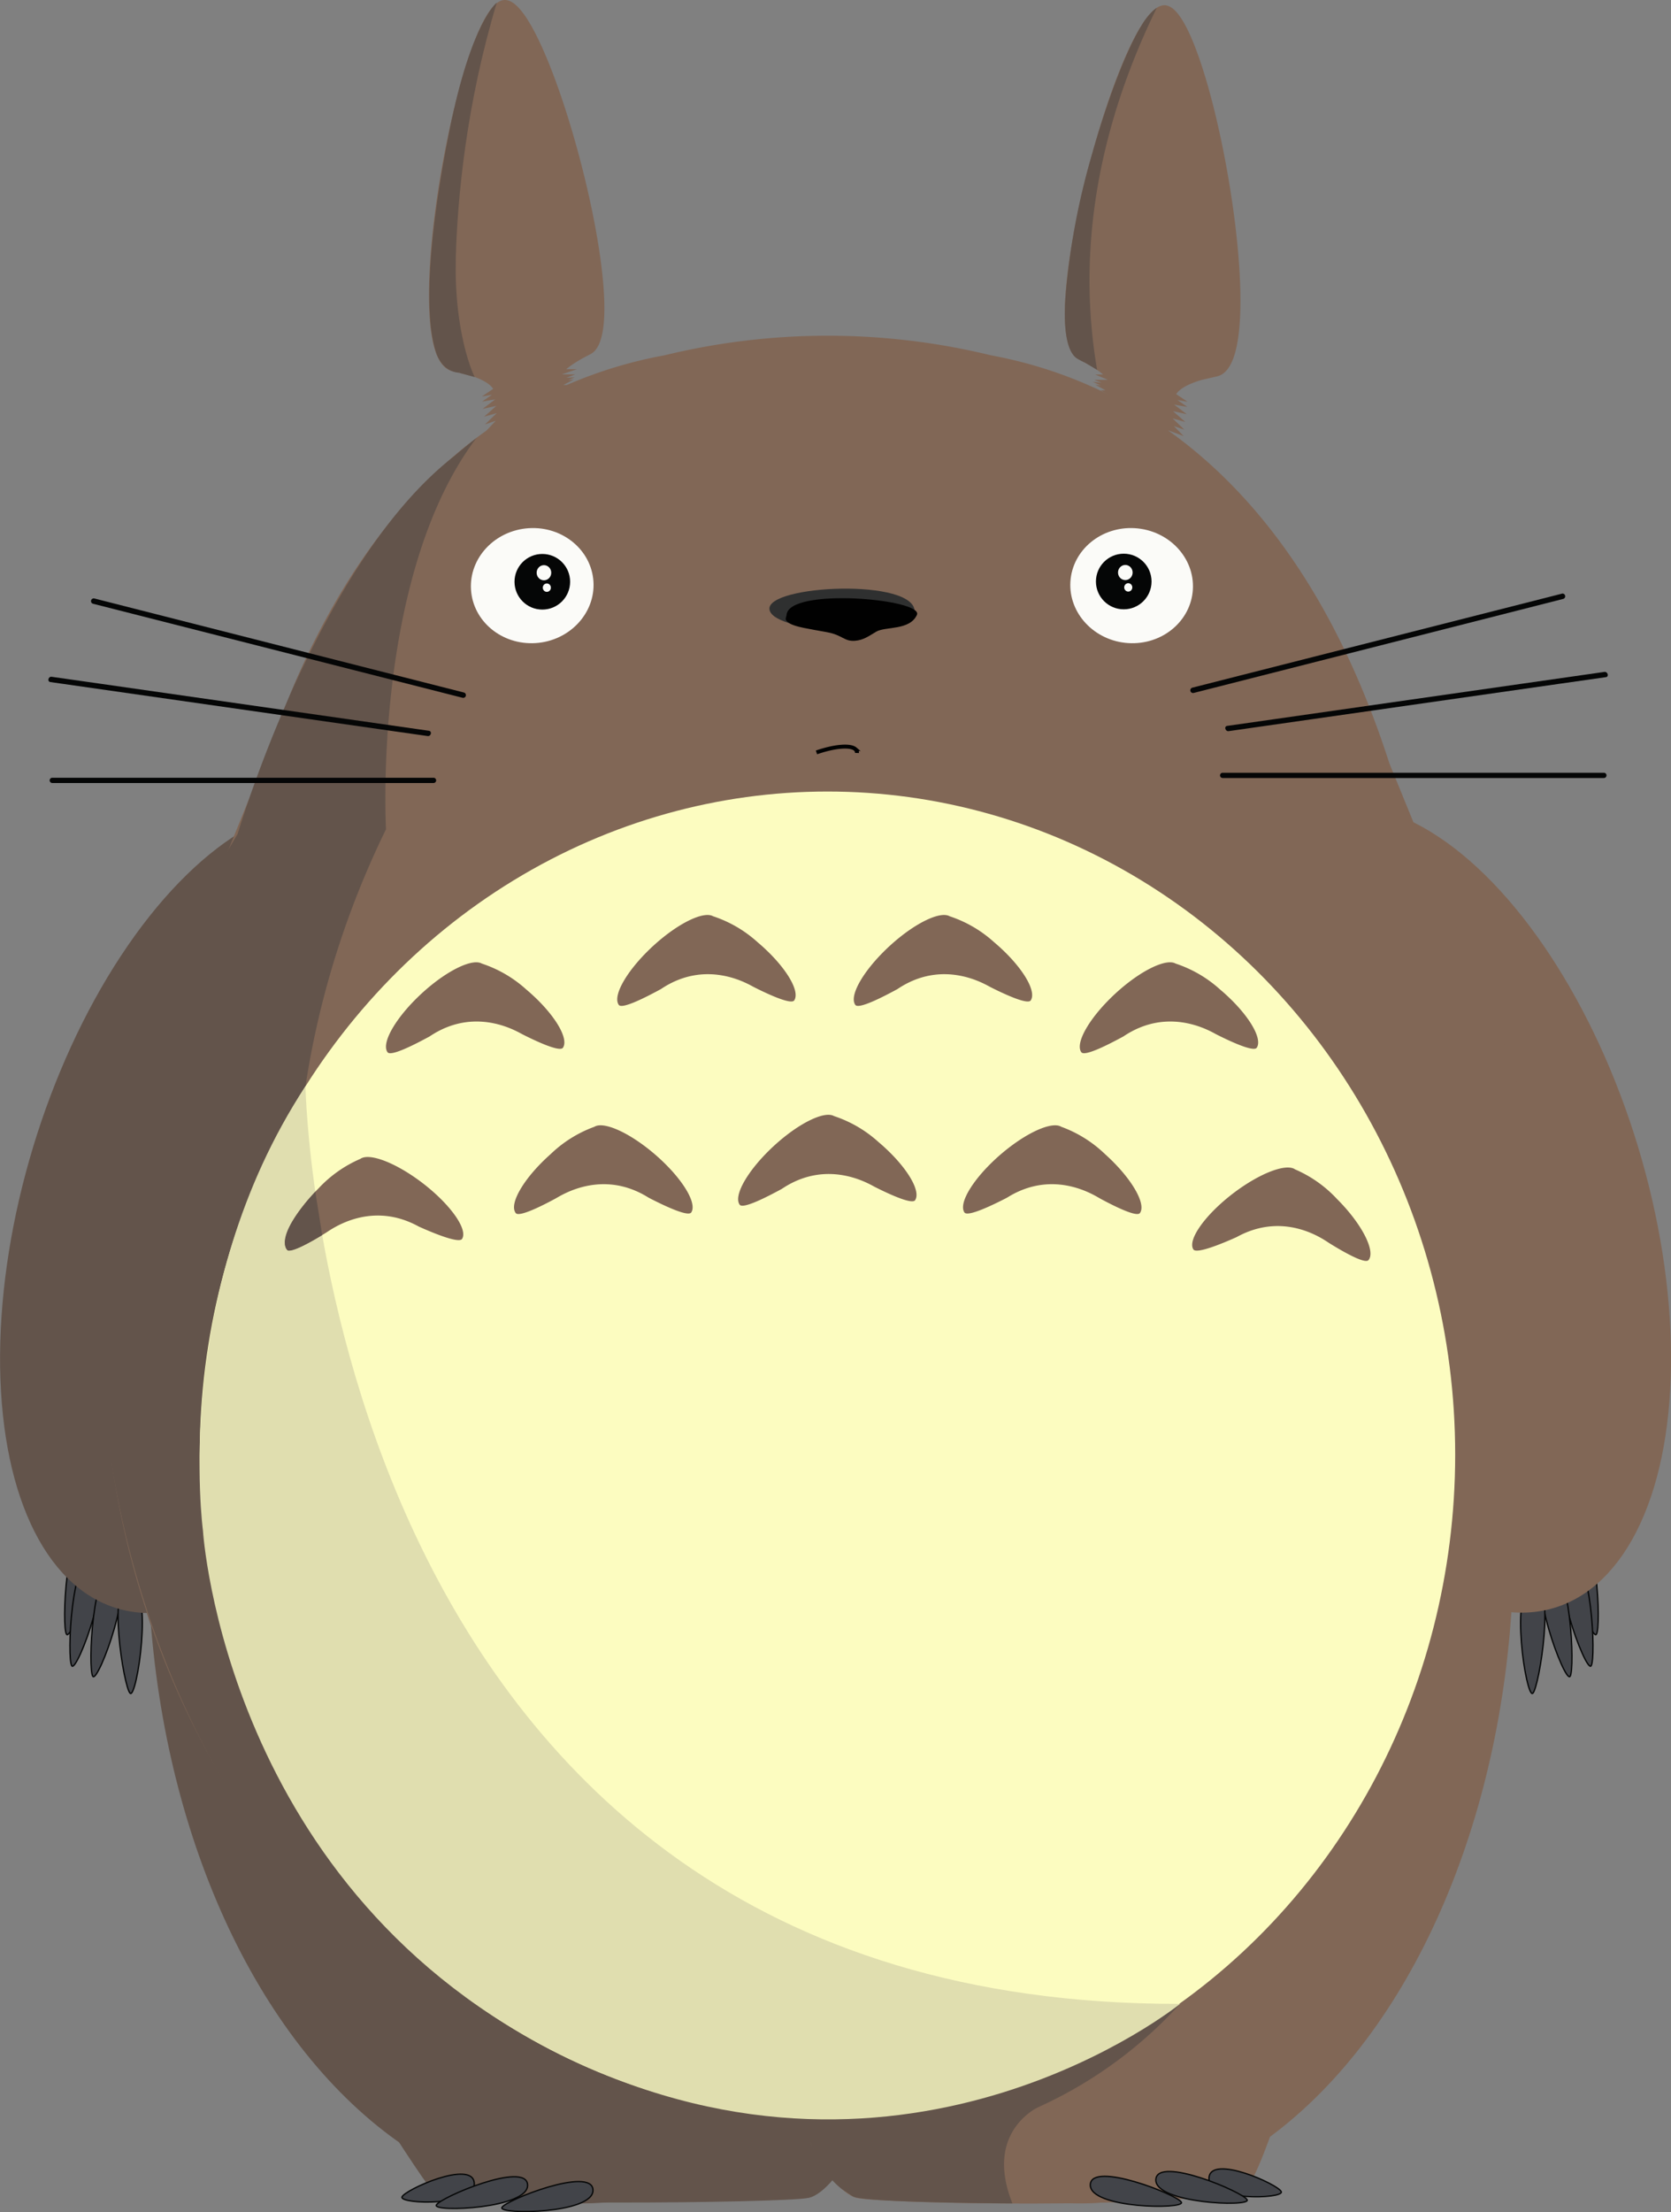 <svg id="Layer_10" data-name="Layer 10" xmlns="http://www.w3.org/2000/svg" viewBox="0 0 317.92 420.71"><rect x="0" y="0" width="317.92" height="420.71" fill="#808080" stroke="none"/><defs><style>.cls-1{fill:#424449;stroke:#050606;stroke-width:0.25px;}.cls-1,.cls-8,.cls-9{stroke-miterlimit:10;}.cls-2{fill:#63544b;}.cls-3,.cls-9{fill:#816756;}.cls-4{fill:#fcfcc0;}.cls-5{fill:#e0deaf;}.cls-6{fill:#fbfbf8;}.cls-7{fill:#050606;}.cls-8{fill:none;stroke:#010101;stroke-width:0.75px;}.cls-9{stroke:#816756;}.cls-10{fill:#2f3030;}.cls-11{fill:#010101;}</style></defs><title>Totoro_Shading</title><path class="cls-1" d="M260.9,399.11c-1-1.3-.07-22.06,4.18-20.36S261.91,400.41,260.9,399.11Z" transform="translate(-248.23 -88.29)"/><path class="cls-1" d="M261.9,405.11c-1-1.3-.07-22.06,4.18-20.36S262.91,406.41,261.9,405.11Z" transform="translate(-248.23 -88.29)"/><path class="cls-1" d="M265.9,407.11c-1-1.3-.07-22.06,4.18-20.36S266.91,408.41,265.9,407.11Z" transform="translate(-248.23 -88.29)"/><path class="cls-1" d="M273,410.32c-1.24-1.07-4.51-21.59,0-20.78S274.24,411.39,273,410.32Z" transform="translate(-248.23 -88.29)"/><ellipse class="cls-2" cx="293.44" cy="318.22" rx="79.31" ry="40.67" transform="translate(-344.4 418.55) rotate(-73.15)"/><path class="cls-1" d="M551.94,399.11c1-1.3.07-22.06-4.18-20.36S550.93,400.41,551.94,399.11Z" transform="translate(-248.23 -88.29)"/><path class="cls-1" d="M550.94,405.11c1-1.3.07-22.06-4.18-20.36S549.93,406.41,550.94,405.11Z" transform="translate(-248.23 -88.29)"/><path class="cls-1" d="M546.94,407.11c1-1.3.07-22.06-4.18-20.36S545.93,408.41,546.94,407.11Z" transform="translate(-248.23 -88.29)"/><path class="cls-1" d="M539.85,410.32c1.24-1.07,4.51-21.59,0-20.78S538.6,411.39,539.85,410.32Z" transform="translate(-248.23 -88.29)"/><ellipse class="cls-3" cx="520.95" cy="318.19" rx="40.67" ry="79.31" transform="translate(-318.09 76.35) rotate(-16.85)"/><ellipse class="cls-2" cx="110.66" cy="293.9" rx="82.55" ry="125.14"/><ellipse class="cls-3" cx="205.43" cy="293.9" rx="82.55" ry="125.14"/><path class="cls-2" d="M321.15,491.05s7.76,12.22,9.83,14.52,66.22,1.72,71.08.71c5.95-1.25,15-20,5.95-13.53" transform="translate(-248.23 -88.29)"/><path class="cls-3" d="M491.12,491s-4.36,13.43-6.38,13.93c-14.14,3.56-68.31,2.45-73.45,1.36-5.87-1.25-14.76-20.06-5.87-13.59" transform="translate(-248.23 -88.29)"/><path class="cls-1" d="M343.72,508.11c0.66-1.39,17.15-7.9,17.33-3.34S343.06,509.5,343.72,508.11Z" transform="translate(-248.23 -88.29)"/><path class="cls-1" d="M324.71,506.11c0.47-1.36,13.43-7.18,13.75-2.65S324.24,507.47,324.71,506.11Z" transform="translate(-248.23 -88.29)"/><path class="cls-1" d="M331.24,507.65c0.62-1.41,17.06-8.43,17.37-3.88S330.61,509.06,331.24,507.65Z" transform="translate(-248.23 -88.29)"/><path class="cls-1" d="M473,507.11c-0.66-1.39-17.15-7.9-17.33-3.34S473.69,508.5,473,507.11Z" transform="translate(-248.23 -88.29)"/><path class="cls-1" d="M492,505.11c-0.47-1.36-13.43-7.18-13.75-2.65S492.51,506.47,492,505.11Z" transform="translate(-248.23 -88.29)"/><path class="cls-1" d="M485.51,506.65c-0.62-1.41-17.06-8.43-17.37-3.88S486.14,508.06,485.51,506.65Z" transform="translate(-248.23 -88.29)"/><path class="cls-2" d="M338.83,171.64c-27.75,21.06-38.49,57.1-38.49,57.1L281,276.83C255.75,330.42,275,391,275,391s10,41.63,47.13,73.38,80.23,31.08,80.23,31.08a20,20,0,0,0,2.06,4.54,16.66,16.66,0,0,0,3.89,4.54s1.05,0.72,2.19,1.46c1.87,1.21,30.35,1.33,30.35,1.33-5.65-14.17,5.55-18.64,5.55-18.64-18.15-3.37-65.3-14.73-101.46-56.28-43.24-49.67-53.6-122.76-28.51-190.11a138.22,138.22,0,0,1,24.24-71.64l0.43-.57Z" transform="translate(-248.23 -88.29)"/><path class="cls-3" d="M527.57,270.2l-15-36.74c-18-55.91-51.22-73.06-75.86-77.61a131.23,131.23,0,0,0-62,0c-21.43,3.91-49.38,17.34-68.21,57.58h0c-2.22,4.74-4.31,9.84-6.24,15.34L280.29,278l-0.63,1.54h0A167.79,167.79,0,0,0,267.76,342c0,84.78,61.74,153.5,137.9,153.5s137.9-68.73,137.9-153.5A166.79,166.79,0,0,0,527.57,270.2Z" transform="translate(-248.23 -88.29)"/><path class="cls-2" d="M338.83,171.64C319,197.95,321.67,246,321.67,246c-29.38,60.08-20.44,130.36,21.69,176.2,49.49,53.85,120.94,48,129.39,47.18A82.08,82.08,0,0,1,445.83,489c-18.57,8.33-35.55,7.25-47.17,6.58a129.48,129.48,0,0,1-28.54-5.08A134.48,134.48,0,0,1,327.25,469c-18.67-14.09-28.65-29.43-33.87-37.62-4.59-7.21-24-38.9-25.87-84.62-2-48.6,16.91-84.85,25.94-99.89,0,0,15.24-51.86,41.31-71.91q0.87-.75,1.8-1.51Q337.71,172.5,338.83,171.64Z" transform="translate(-248.23 -88.29)"/><ellipse class="cls-4" cx="157.43" cy="276.64" rx="119.43" ry="126.11"/><path class="cls-5" d="M306.35,294.87s2.9,174.88,166.4,174.51c0,0-51.42,41.63-116.58,10.29s-69.33-100.33-69.33-100.33S280.7,333.9,306.35,294.87Z" transform="translate(-248.23 -88.29)"/><path class="cls-3" d="M415.36,305.47a23.64,23.64,0,0,0-8.46-4.93c-1.76-1-6.45,1.2-11.09,5.36-5.07,4.56-8.14,9.71-6.85,11.5,0.64,0.89,5.38-1.58,8-3,8.7-5.86,16.66-.92,17.72-0.38,2.57,1.3,7.07,3.4,7.66,2.52C423.56,314.68,420.44,309.75,415.36,305.47Z" transform="translate(-248.23 -88.29)"/><path class="cls-3" d="M458.46,307.77a23.64,23.64,0,0,0-8.31-5.19c-1.73-1.07-6.49,1-11.24,5-5.21,4.4-8.43,9.46-7.19,11.29,0.61,0.91,5.42-1.42,8.09-2.8,8.88-5.59,16.68-.41,17.72.15,2.53,1.38,7,3.62,7.58,2.76C466.38,317.22,463.4,312.19,458.46,307.77Z" transform="translate(-248.23 -88.29)"/><path class="cls-3" d="M502.63,316.34a23.64,23.64,0,0,0-8-5.66c-1.66-1.17-6.53.63-11.52,4.36-5.45,4.09-9,9-7.84,10.85,0.56,0.94,5.5-1.1,8.23-2.33,9.19-5.07,16.68.55,17.69,1.18,2.45,1.52,6.74,4,7.41,3.19C510,326.24,507.31,321,502.63,316.34Z" transform="translate(-248.23 -88.29)"/><path class="cls-3" d="M353,307.77a23.64,23.64,0,0,1,8.31-5.19c1.73-1.07,6.49,1,11.24,5,5.21,4.4,8.43,9.46,7.19,11.29-0.61.91-5.42-1.42-8.09-2.8-8.88-5.59-16.68-.41-17.72.15-2.53,1.38-7,3.62-7.58,2.76C345,317.22,348,312.19,353,307.77Z" transform="translate(-248.23 -88.29)"/><path class="cls-3" d="M308.79,314.34a23.64,23.64,0,0,1,8-5.66c1.66-1.17,6.53.63,11.52,4.36,5.45,4.09,9,9,7.84,10.85-0.56.94-5.5-1.1-8.23-2.33-9.19-5.07-16.68.55-17.69,1.18-2.45,1.52-6.74,4-7.41,3.19C301.43,324.24,304.11,319,308.79,314.34Z" transform="translate(-248.23 -88.29)"/><path class="cls-3" d="M392.36,267.47a23.64,23.64,0,0,0-8.46-4.93c-1.76-1-6.45,1.2-11.09,5.36-5.07,4.56-8.14,9.71-6.85,11.5,0.64,0.89,5.38-1.58,8-3,8.7-5.86,16.66-.92,17.72-0.38,2.57,1.3,7.07,3.4,7.66,2.52C400.56,276.68,397.44,271.75,392.36,267.47Z" transform="translate(-248.23 -88.29)"/><path class="cls-3" d="M348.36,276.47a23.64,23.64,0,0,0-8.46-4.93c-1.76-1-6.45,1.2-11.09,5.36-5.07,4.56-8.14,9.71-6.85,11.5,0.64,0.89,5.38-1.58,8-3,8.7-5.86,16.66-.92,17.72-0.38,2.57,1.3,7.07,3.4,7.66,2.52C356.56,285.68,353.44,280.75,348.36,276.47Z" transform="translate(-248.23 -88.29)"/><path class="cls-3" d="M437.36,267.47a23.64,23.64,0,0,0-8.46-4.93c-1.76-1-6.45,1.2-11.09,5.36-5.07,4.56-8.14,9.71-6.85,11.5,0.64,0.89,5.38-1.58,8-3,8.7-5.86,16.66-.92,17.72-0.38,2.57,1.3,7.07,3.4,7.66,2.52C445.56,276.68,442.44,271.75,437.36,267.47Z" transform="translate(-248.23 -88.29)"/><path class="cls-3" d="M480.36,276.47a23.64,23.64,0,0,0-8.46-4.93c-1.76-1-6.45,1.2-11.09,5.36-5.07,4.56-8.14,9.71-6.85,11.5,0.64,0.89,5.38-1.58,8-3,8.7-5.86,16.66-.92,17.72-0.38,2.57,1.3,7.07,3.4,7.66,2.52C488.56,285.68,485.44,280.75,480.36,276.47Z" transform="translate(-248.23 -88.29)"/><path class="cls-2" d="M308.22,314.93l1.31,8.24s-5.36,3.35-6.55,2.93C303,326.11,299.85,324,308.22,314.93Z" transform="translate(-248.23 -88.29)"/><path class="cls-6" d="M361.14,198.93c0.36,6-4.57,11.25-11,11.66s-11.94-4.15-12.3-10.19,4.57-11.25,11-11.66S360.78,192.9,361.14,198.93Z" transform="translate(-248.23 -88.29)"/><ellipse class="cls-6" cx="102.45" cy="108.88" rx="1.39" ry="1.44"/><ellipse class="cls-6" cx="101.9" cy="111.71" rx="0.77" ry="0.8"/><path class="cls-6" d="M451.88,198.93c-0.36,6,4.57,11.25,11,11.66s11.94-4.15,12.3-10.19-4.57-11.25-11-11.66S452.24,192.9,451.88,198.93Z" transform="translate(-248.23 -88.29)"/><circle class="cls-7" cx="213.8" cy="110.59" r="5.29"/><ellipse class="cls-6" cx="214.1" cy="108.88" rx="1.39" ry="1.44"/><ellipse class="cls-6" cx="214.66" cy="111.71" rx="0.77" ry="0.8"/><circle class="cls-7" cx="103.18" cy="110.64" r="5.29"/><ellipse class="cls-6" cx="103.49" cy="108.92" rx="1.39" ry="1.44"/><ellipse class="cls-6" cx="104.04" cy="111.76" rx="0.77" ry="0.8"/><path class="cls-8" d="M403.57,231.38c3.47-1.2,6.44-1.44,7.38-.63a0.93,0.93,0,0,1,.33.74" transform="translate(-248.23 -88.29)"/><path class="cls-7" d="M545.37,201.2L483.8,216.85l-8.72,2.22a0.5,0.5,0,0,0,.27,1l61.57-15.66,8.72-2.22a0.5,0.5,0,0,0-.27-1h0Z" transform="translate(-248.23 -88.29)"/><path class="cls-7" d="M553.5,216.07l-62.89,9-8.91,1.27c-0.63.09-.36,1.05,0.27,1l62.89-9,8.91-1.27c0.63-.09.36-1.05-0.27-1h0Z" transform="translate(-248.23 -88.29)"/><path class="cls-7" d="M553.38,235.25H480.85a0.5,0.5,0,0,0,0,1h72.53a0.5,0.5,0,0,0,0-1h0Z" transform="translate(-248.23 -88.29)"/><path class="cls-7" d="M265.93,203.11l61.57,15.66,8.72,2.22a0.5,0.5,0,0,0,.27-1l-61.57-15.66-8.72-2.22a0.5,0.5,0,0,0-.27,1h0Z" transform="translate(-248.23 -88.29)"/><path class="cls-7" d="M257.79,218l62.89,9,8.91,1.27c0.63,0.09.9-.87,0.27-1l-62.89-9L258.06,217c-0.63-.09-0.9.87-0.27,1h0Z" transform="translate(-248.23 -88.29)"/><path class="cls-7" d="M258.18,237.2h72.53a0.5,0.5,0,0,0,0-1H258.18a0.5,0.5,0,0,0,0,1h0Z" transform="translate(-248.23 -88.29)"/><path class="cls-9" d="M344.31,88.79c-8-.09-20.47,67.08-9.92,69.59l2.92,0.67c2.13,0.62,4.74,1.69,5.39,3.36l-0.59.4,0.69-.12s0,0.06,0,.09h0l0.09,0.46-0.81.56,0.89-.15,0.14,0.72-0.94.71,1-.22,0.14,0.72-1,.88,1.14-.32,0.12,0.61-1.1,1.06,1.23-.42,0.07,0.36L342.59,169l1.35-.5,1.25,6.45L356,169.07l-1.62-6.94,0.2-.12-0.22,0-0.1-.43,0.48-.26-0.52.07-0.08-.34,0.75-.34-0.82.05-0.07-.29s0-.06,0-0.09l1-.39-0.88,0a3,3,0,0,1,.5-0.86L355,159h-0.26c0.78-.91,2.35-2.16,5.5-3.75C369,151.24,352.33,88.89,344.31,88.79Z" transform="translate(-248.23 -88.29)"/><path class="cls-9" d="M469.76,89.79c8-.09,20.47,67.08,9.92,69.59l-2.92.67c-2.13.62-4.74,1.69-5.39,3.36l0.59,0.4-0.69-.12s0,0.06,0,.09h0l-0.09.46,0.81,0.56-0.89-.15-0.14.72,0.94,0.71-1-.22-0.14.72,1,0.88-1.14-.32-0.12.61,1.1,1.06-1.23-.42-0.07.36,1.21,1.23-1.35-.5-1.25,6.45L458,170.07l1.62-6.94-0.2-.12,0.22,0,0.1-.43-0.48-.26,0.52,0.07,0.08-.34-0.75-.34L460,161.8l0.07-.29s0-.06,0-0.09l-1-.39,0.88,0a3,3,0,0,0-.5-0.86l-0.38-.16h0.26c-0.78-.91-2.35-2.16-5.5-3.75C445,152.24,461.74,89.89,469.76,89.79Z" transform="translate(-248.23 -88.29)"/><path class="cls-2" d="M342.75,88.79s-4.87,3.65-9,24.27-4.75,35.06-2.69,41.81c0,0,.88,4.13,4.63,4.31C335.69,159.19,331.25,127.08,342.75,88.79Z" transform="translate(-248.23 -88.29)"/><path class="cls-2" d="M338.54,160s-4.28-8.42-3.53-24.63c0,0-1.29,16.17.68,23.86" transform="translate(-248.23 -88.29)"/><path class="cls-2" d="M468.31,89.78c-8.09,16.55-14.83,38.18-12.22,62.56q0.34,3.22.88,6.29l-2.31-1.37a13.85,13.85,0,0,1-1.57-.83c-0.41-.3-2.81-1.77-2.16-11.5a135.55,135.55,0,0,1,5.17-27.67s4-14.62,8.71-23.12c0.1-.18.32-0.54,0.56-0.92a12,12,0,0,1,2.25-2.89A7.5,7.5,0,0,1,468.31,89.78Z" transform="translate(-248.23 -88.29)"/><path class="cls-10" d="M394.63,204.22c-0.74-4.72,28.07-6.06,27.61.51C421.86,210.07,395.37,208.93,394.63,204.22Z" transform="translate(-248.23 -88.29)"/><path class="cls-11" d="M398.45,206.83c-1.15-.71-0.62-1-0.57-1.6,0.44-5.32,26.17-3,24.8,0s-6,2.17-7.72,3.18c-1.5.88-2.44,1.61-4.05,1.74-2.07.17-2.37-1.09-5.33-1.63C401.89,207.84,399.59,207.53,398.45,206.83Z" transform="translate(-248.23 -88.29)"/></svg>